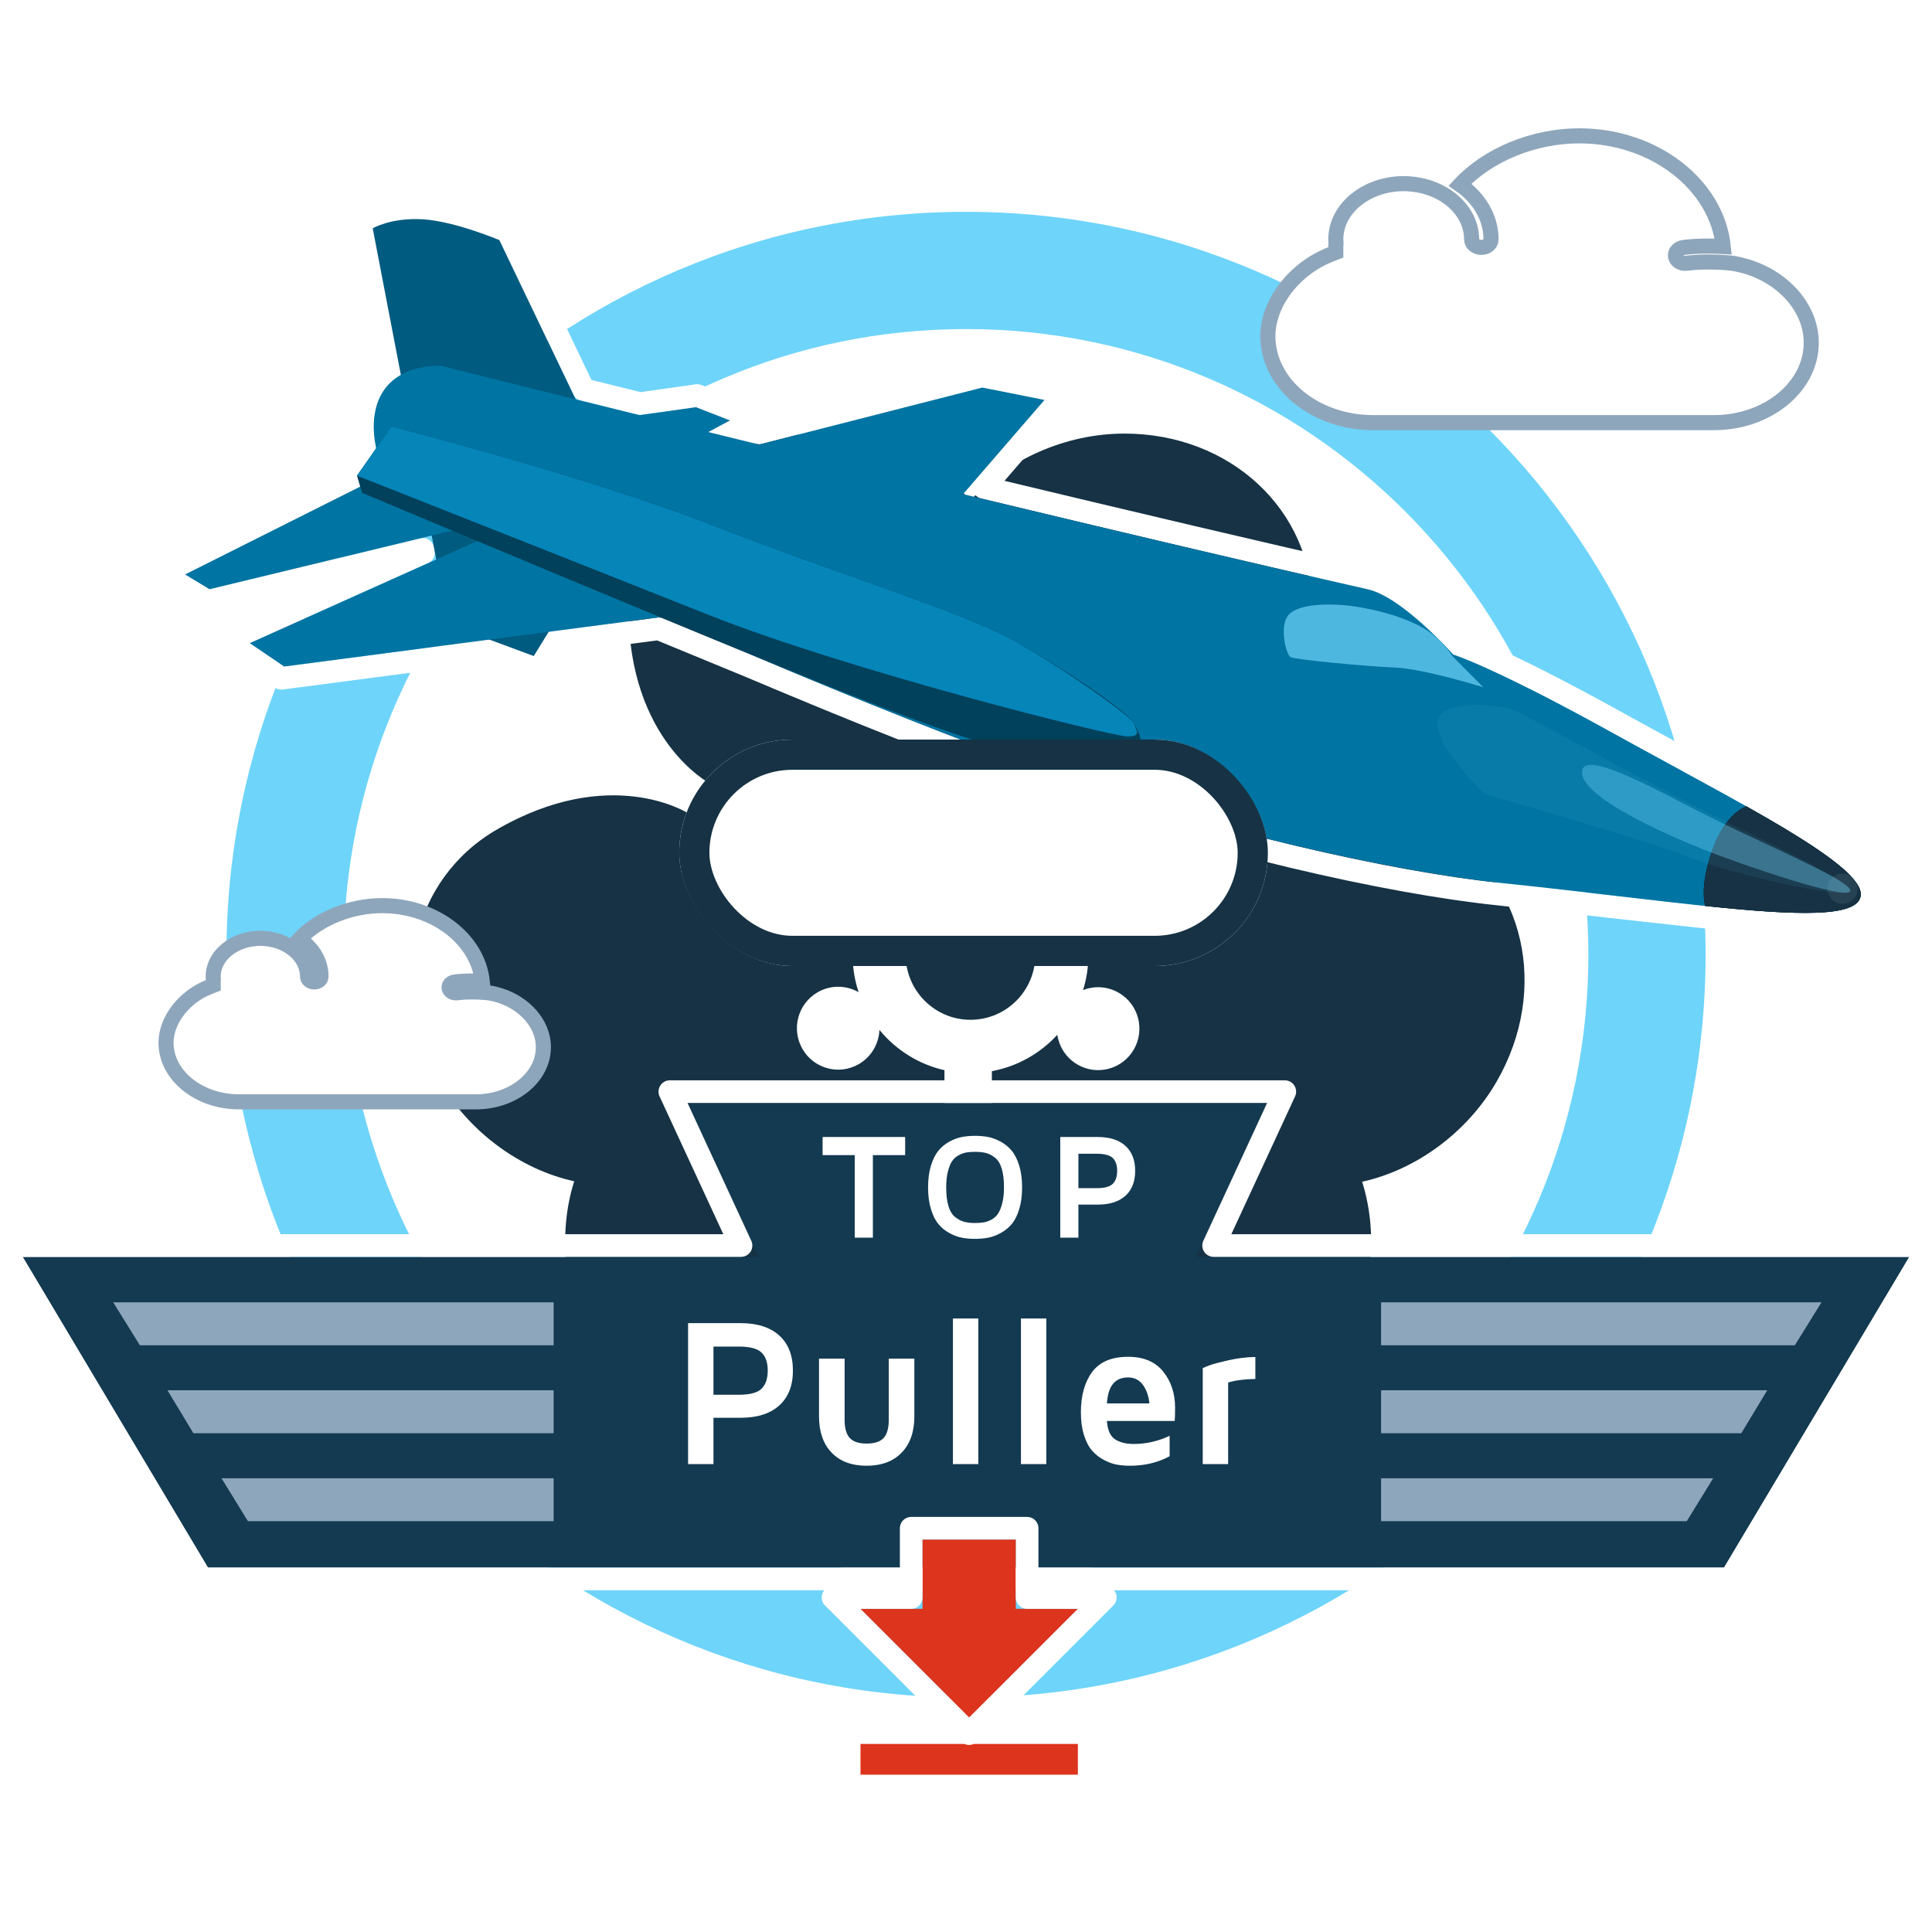 <svg xmlns="http://www.w3.org/2000/svg" width="128" height="128" viewBox="0 0 128 128" xmlns:xlink="http://www.w3.org/1999/xlink">
  <defs>
    <path id="a" d="M49.268,10.27 L0.5,10.27 L12.777,30.858 L113.223,30.858 L125.5,10.27 L78.232,10.27 L82.948,0.073 L44.552,0.073 L49.268,10.27 Z"/>
    <path id="c" d="M0.056,2.621 C0.515,1.417 4.434,1.144 9.552,1.108 C9.552,1.108 10.567,2.14 10.121,4.754 C9.676,7.368 8.735,8.2 8.735,8.2 C3.096,5.805 -0.465,3.989 0.056,2.621 Z"/>
    <filter id="b" width="100%" height="100%" x="0%" y="0%" filterUnits="objectBoundingBox">
      <feOffset in="SourceAlpha" result="shadowOffsetOuter1"/>
      <feColorMatrix values="0 0 0 0 0.482 0 0 0 0 0.498 0 0 0 0 0.569 0 0 0 0.348 0" in="shadowOffsetOuter1"/>
    </filter>
    <filter id="d" width="100%" height="100%" x="0%" y="0%" filterUnits="objectBoundingBox">
      <feGaussianBlur in="SourceGraphic"/>
    </filter>
    <filter id="e" width="100%" height="100%" x="0%" y="0%" filterUnits="objectBoundingBox">
      <feGaussianBlur in="SourceGraphic"/>
    </filter>
    <filter id="f" width="100%" height="100%" x="0%" y="0%" filterUnits="objectBoundingBox">
      <feGaussianBlur in="SourceGraphic"/>
    </filter>
    <rect id="g" width="39" height="15" x="45" y="49" rx="7.5"/>
    <path id="h" d="M71.418,106.588 L67.299,106.588 L67.299,102 L61.119,102 L61.119,106.588 L57,106.588 L64.209,113.797 L71.418,106.588 Z M57,115.529 L57,117.588 L71.418,117.588 L71.418,115.529 L57,115.529 Z"/>
  </defs>
  <g fill="none" fill-rule="evenodd">
    <rect width="128" height="128"/>
    <g fill-rule="nonzero" transform="translate(14 13)">
      <path fill="#163244" d="M35.572,42.869 L35.588,56.63 C35.588,56.63 35.9,62.089 28.559,66.346 C22.916,69.617 15.829,67.421 12.317,61.312 C10.392,57.962 9.922,53.768 11.042,50.229 C7.43,49.433 4.048,46.928 2.122,43.578 C-1.39,37.469 0.26,30.207 5.903,26.935 C13.439,22.566 18.559,25.83 18.559,25.83 L29.9,32.686 C29.631,33.48 29.485,34.33 29.485,35.215 C29.485,36.084 29.626,36.92 29.886,37.701 C29.07,37.235 28.037,37.204 27.165,37.709 C25.857,38.468 25.409,40.147 26.164,41.461 C26.919,42.774 28.591,43.224 29.899,42.466 C30.741,41.978 31.227,41.108 31.265,40.2 C32.348,41.52 33.853,42.479 35.572,42.869 Z M44.651,32.558 L55.728,25.86 C55.728,25.86 60.849,22.597 68.385,26.966 C74.027,30.238 75.677,37.5 72.165,43.609 C70.239,46.958 66.858,49.464 63.245,50.26 C64.365,53.799 63.896,57.993 61.97,61.343 C58.458,67.452 51.371,69.648 45.729,66.376 C38.387,62.12 38.699,56.661 38.699,56.661 L38.715,42.932 C40.417,42.619 41.926,41.751 43.051,40.523 C43.17,41.322 43.637,42.061 44.388,42.497 C45.696,43.255 47.368,42.805 48.123,41.491 C48.878,40.178 48.43,38.498 47.122,37.74 C46.372,37.305 45.503,37.268 44.755,37.563 C44.986,36.821 45.11,36.033 45.11,35.215 C45.11,34.282 44.948,33.387 44.651,32.558 Z M31.332,30.149 L20.016,23.862 C20.016,23.862 14.642,21.04 14.642,12.301 C14.642,5.758 20.079,0.692 27.103,0.692 C30.954,0.692 34.806,2.381 37.298,5.125 C39.79,2.381 43.642,0.692 47.493,0.692 C54.517,0.692 59.954,5.758 59.954,12.301 C59.954,20.814 55.091,23.273 55.091,23.273 L43.243,30.124 C42.162,28.852 40.684,27.931 39.001,27.556 C39.63,27.052 40.032,26.277 40.032,25.407 C40.032,23.89 38.808,22.661 37.298,22.661 C35.788,22.661 34.564,23.89 34.564,25.407 C34.564,26.277 34.966,27.052 35.595,27.556 C33.901,27.934 32.415,28.864 31.332,30.149 Z M37.298,39.53 C34.925,39.53 33.001,37.598 33.001,35.215 C33.001,32.831 34.925,30.899 37.298,30.899 C39.671,30.899 41.595,32.831 41.595,35.215 C41.595,37.598 39.671,39.53 37.298,39.53 Z" transform="translate(13 15.034)"/>
      <path fill="#6ED4FA" stroke="#FFFFFF" stroke-width="2" d="M50,90.698 C72.211,90.698 90.234,72.598 90.234,50.249 C90.234,27.9 72.211,9.8 50,9.8 C27.789,9.8 9.766,27.9 9.766,50.249 C9.766,72.598 27.789,90.698 50,90.698 Z M50,100.464 C22.386,100.464 0,77.982 0,50.249 C0,22.516 22.386,0.034 50,0.034 C77.614,0.034 100,22.516 100,50.249 C100,77.982 77.614,100.464 50,100.464 Z"/>
    </g>
    <g transform="translate(1 73)">
      <g stroke-linecap="round" stroke-linejoin="round">
        <use fill="#133A51" xlink:href="#a"/>
        <path stroke="#FFFFFF" stroke-width="1.5" d="M48.095,9.52 L43.378,-0.677 L84.122,-0.677 L79.405,9.52 L126.82,9.52 L113.649,31.608 L12.351,31.608 L-0.82,9.52 L48.095,9.52 Z"/>
      </g>
      <path fill="#FFFFFF" d="M53.5,3.531 L53.5,2.33 L58.969,2.33 L58.969,3.531 L56.831,3.531 L56.831,9 L55.629,9 L55.629,3.531 L53.5,3.531 Z M60.487,5.67 C60.487,5.123 60.55,4.643 60.677,4.229 C60.804,3.816 60.968,3.486 61.168,3.241 C61.368,2.995 61.61,2.795 61.893,2.64 C62.176,2.486 62.453,2.382 62.723,2.33 C62.993,2.278 63.285,2.252 63.597,2.252 C63.91,2.252 64.201,2.278 64.471,2.33 C64.741,2.382 65.018,2.486 65.301,2.64 C65.584,2.795 65.828,2.995 66.031,3.241 C66.235,3.486 66.4,3.816 66.527,4.229 C66.654,4.643 66.717,5.123 66.717,5.67 C66.717,6.21 66.654,6.689 66.527,7.105 C66.4,7.522 66.235,7.852 66.031,8.094 C65.828,8.337 65.584,8.535 65.301,8.69 C65.018,8.845 64.741,8.948 64.471,9 C64.201,9.052 63.91,9.078 63.597,9.078 C63.285,9.078 62.993,9.052 62.723,9 C62.453,8.948 62.176,8.845 61.893,8.69 C61.61,8.535 61.368,8.337 61.168,8.094 C60.968,7.852 60.804,7.522 60.677,7.105 C60.55,6.689 60.487,6.21 60.487,5.67 Z M61.688,5.66 C61.688,6.161 61.738,6.576 61.837,6.905 C61.936,7.234 62.083,7.476 62.276,7.63 C62.47,7.785 62.669,7.89 62.872,7.945 C63.076,8.001 63.317,8.028 63.597,8.028 C63.825,8.028 64.022,8.014 64.188,7.984 C64.354,7.955 64.525,7.892 64.701,7.796 C64.876,7.7 65.02,7.567 65.13,7.396 C65.241,7.225 65.333,6.993 65.406,6.7 C65.479,6.407 65.516,6.061 65.516,5.66 C65.516,5.165 65.466,4.754 65.367,4.425 C65.268,4.096 65.12,3.854 64.923,3.7 C64.726,3.545 64.527,3.442 64.327,3.39 C64.127,3.338 63.884,3.312 63.597,3.312 C63.376,3.312 63.182,3.326 63.016,3.355 C62.85,3.385 62.678,3.448 62.501,3.546 C62.324,3.644 62.18,3.775 62.071,3.941 C61.962,4.107 61.871,4.335 61.798,4.625 C61.725,4.915 61.688,5.26 61.688,5.66 Z M69.246,9 L69.246,2.33 L71.736,2.33 C72.524,2.33 73.132,2.525 73.562,2.916 C73.992,3.307 74.207,3.858 74.207,4.571 C74.207,5.284 73.992,5.835 73.562,6.224 C73.132,6.613 72.524,6.808 71.736,6.808 L70.447,6.808 L70.447,9 L69.246,9 Z M70.447,5.719 L71.648,5.719 C72.175,5.719 72.535,5.622 72.727,5.428 C72.919,5.235 73.015,4.949 73.015,4.571 C73.015,4.197 72.918,3.915 72.725,3.724 C72.531,3.534 72.172,3.438 71.648,3.438 L70.447,3.438 L70.447,5.719 Z"/>
      <path fill="#8EA6BB" d="M35.679,13.283 L6.5,13.283 L8.268,16.129 L35.679,16.129 L35.679,13.283 Z M35.679,19.11 L10.095,19.11 L11.814,21.956 L35.679,21.956 L35.679,19.11 Z M35.679,24.938 L13.676,24.938 L15.426,27.783 L35.679,27.783 L35.679,24.938 Z"/>
      <path fill="#8EA6BB" d="M119.679,13.283 L90.5,13.283 L92.268,16.129 L119.679,16.129 L119.679,13.283 Z M119.679,19.11 L94.095,19.11 L95.814,21.956 L119.679,21.956 L119.679,19.11 Z M119.679,24.938 L97.676,24.938 L99.426,27.783 L119.679,27.783 L119.679,24.938 Z" transform="matrix(-1 0 0 1 210.179 0)"/>
      <path fill="#FFFFFF" d="M44.587,24 L44.587,14.662 L48.074,14.662 C49.177,14.662 50.029,14.936 50.63,15.482 C51.232,16.029 51.533,16.802 51.533,17.8 C51.533,18.798 51.232,19.569 50.63,20.114 C50.029,20.658 49.177,20.931 48.074,20.931 L46.269,20.931 L46.269,24 L44.587,24 Z M46.269,19.406 L47.951,19.406 C48.689,19.406 49.193,19.271 49.461,19 C49.73,18.728 49.865,18.328 49.865,17.8 C49.865,17.276 49.729,16.88 49.458,16.614 C49.187,16.347 48.684,16.214 47.951,16.214 L46.269,16.214 L46.269,19.406 Z M53.262,20.835 L53.262,17.014 L54.958,17.014 L54.958,21.061 C54.958,21.621 55.071,22.024 55.299,22.271 C55.527,22.517 55.899,22.64 56.414,22.64 C56.938,22.64 57.314,22.517 57.542,22.271 C57.769,22.024 57.883,21.621 57.883,21.061 L57.883,17.014 L59.579,17.014 L59.579,20.835 C59.579,21.86 59.298,22.662 58.738,23.241 C58.177,23.82 57.403,24.109 56.414,24.109 C55.425,24.109 54.652,23.82 54.096,23.241 C53.54,22.662 53.262,21.86 53.262,20.835 Z M62.135,24 L62.135,14.354 L63.817,14.354 L63.817,24 L62.135,24 Z M66.64,24 L66.64,14.354 L68.322,14.354 L68.322,24 L66.64,24 Z M70.612,20.582 C70.612,19.461 70.861,18.565 71.36,17.896 C71.859,17.226 72.651,16.891 73.736,16.891 C74.761,16.891 75.537,17.216 76.063,17.868 C76.59,18.52 76.853,19.322 76.853,20.274 C76.853,20.666 76.844,20.956 76.826,21.143 L72.334,21.143 C72.38,21.749 72.561,22.154 72.878,22.359 C73.195,22.564 73.606,22.667 74.112,22.667 C74.932,22.667 75.725,22.487 76.491,22.127 L76.491,23.48 C75.716,23.9 74.839,24.109 73.859,24.109 C73.549,24.109 73.257,24.084 72.984,24.034 C72.71,23.984 72.424,23.879 72.126,23.72 C71.827,23.56 71.57,23.357 71.354,23.111 C71.137,22.865 70.959,22.525 70.82,22.089 C70.681,21.654 70.612,21.152 70.612,20.582 Z M72.334,19.98 L75.151,19.98 C75.105,19.497 74.963,19.09 74.724,18.757 C74.484,18.424 74.155,18.258 73.736,18.258 C73.317,18.258 72.99,18.393 72.755,18.665 C72.52,18.936 72.38,19.374 72.334,19.98 Z M78.685,24 L78.685,17.643 C78.799,17.588 78.956,17.523 79.157,17.448 C79.357,17.373 79.761,17.265 80.367,17.126 C80.973,16.987 81.574,16.913 82.171,16.904 L82.171,18.36 C81.47,18.369 80.868,18.447 80.367,18.593 L80.367,24 L78.685,24 Z"/>
    </g>
    <g transform="scale(-1 1) rotate(-29 48.07 269.429)">
      <path fill="#FFFFFF" d="M124.667,12.684 C122.09,22.217 108.952,28.588 95.798,27.803 L95.798,19.383 C111.243,20.657 117.687,20.395 124.667,12.684 Z" opacity=".5" transform="rotate(12 110.233 20.276)"/>
      <path stroke="#FFFFFF" stroke-width="1.5" d="M101.231,24.609 L101.469,26.855 L101.12,27.198 L108.857,38.515 L105.301,38.652 L94.503,28.727 L94.354,28.906 L102.924,40.346 L98.561,40.744 L87.452,32.532 L83.926,31.996 L83.828,29.854 L78.285,25.757 C75.935,25.488 73.771,25.238 71.833,25.009 C64.156,24.198 56.927,23.264 50.387,22.2 C39.517,20.429 27.852,17.027 21.114,14.158 C19.487,13.464 7.98,8.731 5.534,7.618 C0.67,5.405 -1.28,4.023 -0.645,2.354 C0.072,0.472 3.039,0.279 15.173,0.377 C16.718,0.39 17.481,0.395 18.382,0.398 C18.806,0.4 19.21,0.401 19.601,0.401 C23.645,0.401 26.743,0.51 29.02,0.692 C30.179,0.785 30.936,0.879 31.366,0.954 C31.471,0.919 31.602,0.876 31.756,0.828 C32.209,0.684 32.699,0.541 33.212,0.407 C33.964,0.211 34.698,0.052 35.393,-0.056 C36.718,-0.263 37.821,-0.277 38.662,-0.032 C45.863,2.063 54.43,4.481 63.984,7.125 L62.281,-1.004 L67.67,0.72 L78.759,11.179 C79.186,11.296 79.612,11.412 80.038,11.527 L79.328,10.427 L83.54,11 L86.595,13.306 C87.86,13.647 89.102,13.983 90.319,14.311 L99.8,7.574 L100.082,7.604 C100.138,7.61 100.239,7.622 100.377,7.64 C100.606,7.67 100.86,7.706 101.134,7.75 C101.917,7.874 102.701,8.032 103.438,8.227 C104.212,8.432 104.891,8.667 105.452,8.938 C105.828,9.12 106.177,9.32 106.5,9.535 C107.49,10.195 108.088,10.874 108.368,11.363 L108.627,11.816 L102.277,19.419 C102.62,20.176 102.73,21.009 102.558,21.902 C102.372,22.87 101.908,23.773 101.231,24.609 Z" stroke-linecap="round" stroke-linejoin="round"/>
      <path fill="#005B80" d="M107.717,11.736 L90.583,32.251 L84.647,31.347 L84.302,23.804 L88.01,16.871 L100.002,8.35 C100.002,8.35 103.223,8.693 105.126,9.613 C107.028,10.533 107.717,11.736 107.717,11.736 Z"/>
      <polygon fill="#0074A2" points="107.472 37.818 96.429 21.666 83.245 11.717 80.843 11.39 86.825 20.649 105.581 37.891"/>
      <polygon fill="#0074A2" points="101.519 39.721 98.777 39.971 66.658 16.23 63.279 .103 67.28 1.382 86.088 19.123"/>
      <path fill="#0074A2" d="M38.452,0.688 C63.242,7.902 99.346,17.508 99.346,17.508 C99.346,17.508 102.368,18.923 101.822,21.76 C101.275,24.597 97.951,26.407 97.951,26.407 C97.951,26.407 72.491,25.039 50.508,21.459 C37.776,19.386 26.247,15.529 21.408,13.468 C9.224,8.278 -0.794,4.854 0.056,2.621 C0.791,0.693 10.401,1.151 19.601,1.151 C28.8,1.151 31.42,1.729 31.42,1.729 C31.42,1.729 36.202,0.033 38.452,0.688 Z"/>
      <use fill="black" filter="url(#b)" xlink:href="#c"/>
      <use fill="#163244" xlink:href="#c"/>
      <path fill="#01415B" d="M46.252,17.836 C46.649,16.55 47.138,16.363 47.655,15.998 C48.367,15.493 53.463,15.036 57.362,15.036 C61.262,15.036 69.745,16.857 78.544,18.041 C87.342,19.225 100.266,22.62 100.266,22.62 L100.685,26.574 L99.842,27.403 C99.842,27.403 75.033,24.708 65.081,23.431 C55.129,22.153 45.527,20.18 46.252,17.836 Z"/>
      <path fill="#0685B9" d="M47.655,16.93 C46.815,16.442 47.377,16.319 47.655,15.998 C47.932,15.676 53.463,15.036 57.362,15.036 C61.262,15.036 69.745,16.857 78.544,18.041 C87.342,19.225 100.266,22.62 100.266,22.62 L100.685,26.574 C100.685,26.574 85.808,24.626 75.856,23.349 C65.905,22.071 48.494,17.417 47.655,16.93 Z"/>
      <path fill="#4EB7E0" d="M28.616,2.657 C28.616,2.657 32.632,3.479 34.392,4.36 C36.152,5.242 40.415,7.101 40.756,7.101 C41.097,7.101 42.446,5.669 42.228,4.707 C42.009,3.745 40.199,2.659 38.536,2.054 C36.873,1.45 35.166,1.1 33.837,1.159 C32.507,1.219 31.411,1.847 31.411,1.847 L28.616,2.657 Z"/>
      <path fill="#6ED4FA" d="M0.764,2.958 C0.764,3.615 8.379,5.668 11.25,5.971 C14.122,6.273 25.169,8.631 25.169,8.631 C25.169,8.631 29.388,7.453 30.145,5.971 C30.902,4.489 26.937,2.778 25.764,2.778 C24.591,2.778 15.384,2.895 11.25,2.778 C7.117,2.661 0.764,2.302 0.764,2.958 Z" opacity=".278" filter="url(#d)" transform="rotate(1 15.502 5.603)"/>
      <path fill="#6ED4FA" d="M0.792,2.871 C0.792,3.527 7.925,4.686 10.704,4.988 C13.483,5.291 19.455,5.711 20.188,4.229 C20.92,2.747 14.837,2.988 10.835,2.871 C6.834,2.754 0.792,2.215 0.792,2.871 Z" opacity=".6" filter="url(#e)" transform="rotate(1 10.52 3.918)"/>
      <ellipse cx="1.333" cy="2.788" fill="#B3CCD5" fill-opacity=".649" opacity=".4" filter="url(#f)" rx="1" ry="1"/>
    </g>
    <use fill="#FFFFFF" xlink:href="#g"/>
    <rect width="37" height="13" x="46" y="50" stroke="#163244" stroke-width="2" rx="6.5"/>
    <g fill-rule="nonzero" stroke-linecap="round" stroke-linejoin="round">
      <use fill="#DD341D" fill-rule="evenodd" xlink:href="#h"/>
      <path stroke="#FFFFFF" stroke-width="1.5" d="M60.369,105.838 L60.369,101.25 L68.049,101.25 L68.049,105.838 L73.229,105.838 L64.209,114.857 L55.189,105.838 L60.369,105.838 Z M56.25,114.779 L72.168,114.779 L72.168,118.338 L56.25,118.338 L56.25,114.779 Z"/>
    </g>
    <path fill="#FFFFFF" fill-rule="nonzero" stroke="#8EA6BB" d="M100.071 28L90.972 28C87.127 28 84 25.432 84 22.276 84 20.083 85.739 17.808 88.135 16.864L88.5 16.721 88.5 16.389C88.5 16.322 88.505 16.254 88.51 16.185L88.515 16.101 88.508 15.99C88.504 15.947 88.5 15.904 88.5 15.861 88.5 13.824 90.519 12.167 93 12.167 93.199 12.167 93.395 12.181 93.59 12.202 93.64 12.207 93.69 12.214 93.739 12.221 93.911 12.244 94.08 12.275 94.246 12.314 94.269 12.32 94.292 12.323 94.315 12.329 94.498 12.375 94.677 12.433 94.851 12.498 94.897 12.515 94.941 12.533 94.986 12.551 95.141 12.614 95.292 12.683 95.438 12.76 96.677 13.419 97.5 14.562 97.5 15.861 97.5 16.153 97.787 16.389 98.143 16.389 98.498 16.389 98.786 16.153 98.786 15.861 98.786 14.408 97.985 13.107 96.729 12.235 98.572 10.256 101.607 9 104.626 9 109.605 9 113.74 12.238 114.171 16.33 113.514 16.292 112.531 16.272 111.546 16.395 111.195 16.439 110.954 16.708 111.008 16.996 111.056 17.258 111.33 17.445 111.642 17.445 111.674 17.445 111.707 17.443 111.739 17.439 113.171 17.261 114.663 17.428 114.75 17.438 117.744 17.905 120 20.168 120 22.707 120 25.626 117.108 28 113.553 28L105.214 28 100.071 28zM22.161 73L15.842 73C13.172 73 11 71.243 11 69.083 11 67.583 12.208 66.026 13.872 65.381L14.125 65.283 14.125 65.056C14.125 65.01 14.129 64.963 14.132 64.916L14.136 64.858 14.13 64.783C14.128 64.753 14.125 64.724 14.125 64.694 14.125 63.301 15.527 62.167 17.25 62.167 17.388 62.167 17.524 62.176 17.659 62.191 17.694 62.194 17.729 62.199 17.763 62.204 17.883 62.22 18 62.241 18.116 62.268 18.131 62.271 18.147 62.274 18.163 62.278 18.29 62.309 18.414 62.349 18.536 62.393 18.567 62.405 18.598 62.418 18.629 62.43 18.737 62.473 18.842 62.52 18.943 62.573 19.803 63.024 20.375 63.805 20.375 64.694 20.375 64.894 20.575 65.056 20.821 65.056 21.068 65.056 21.268 64.894 21.268 64.694 21.268 63.7 20.712 62.81 19.839 62.213 21.119 60.859 23.227 60 25.324 60 28.781 60 31.653 62.215 31.952 65.015 31.496 64.989 30.813 64.976 30.129 65.06 29.886 65.09 29.718 65.274 29.755 65.471 29.789 65.65 29.979 65.778 30.196 65.778 30.218 65.778 30.241 65.777 30.263 65.774 31.258 65.652 32.294 65.766 32.354 65.773 34.433 66.093 36 67.641 36 69.379 36 71.375 33.992 73 31.523 73L25.732 73 22.161 73z"/>
  </g>
</svg>
